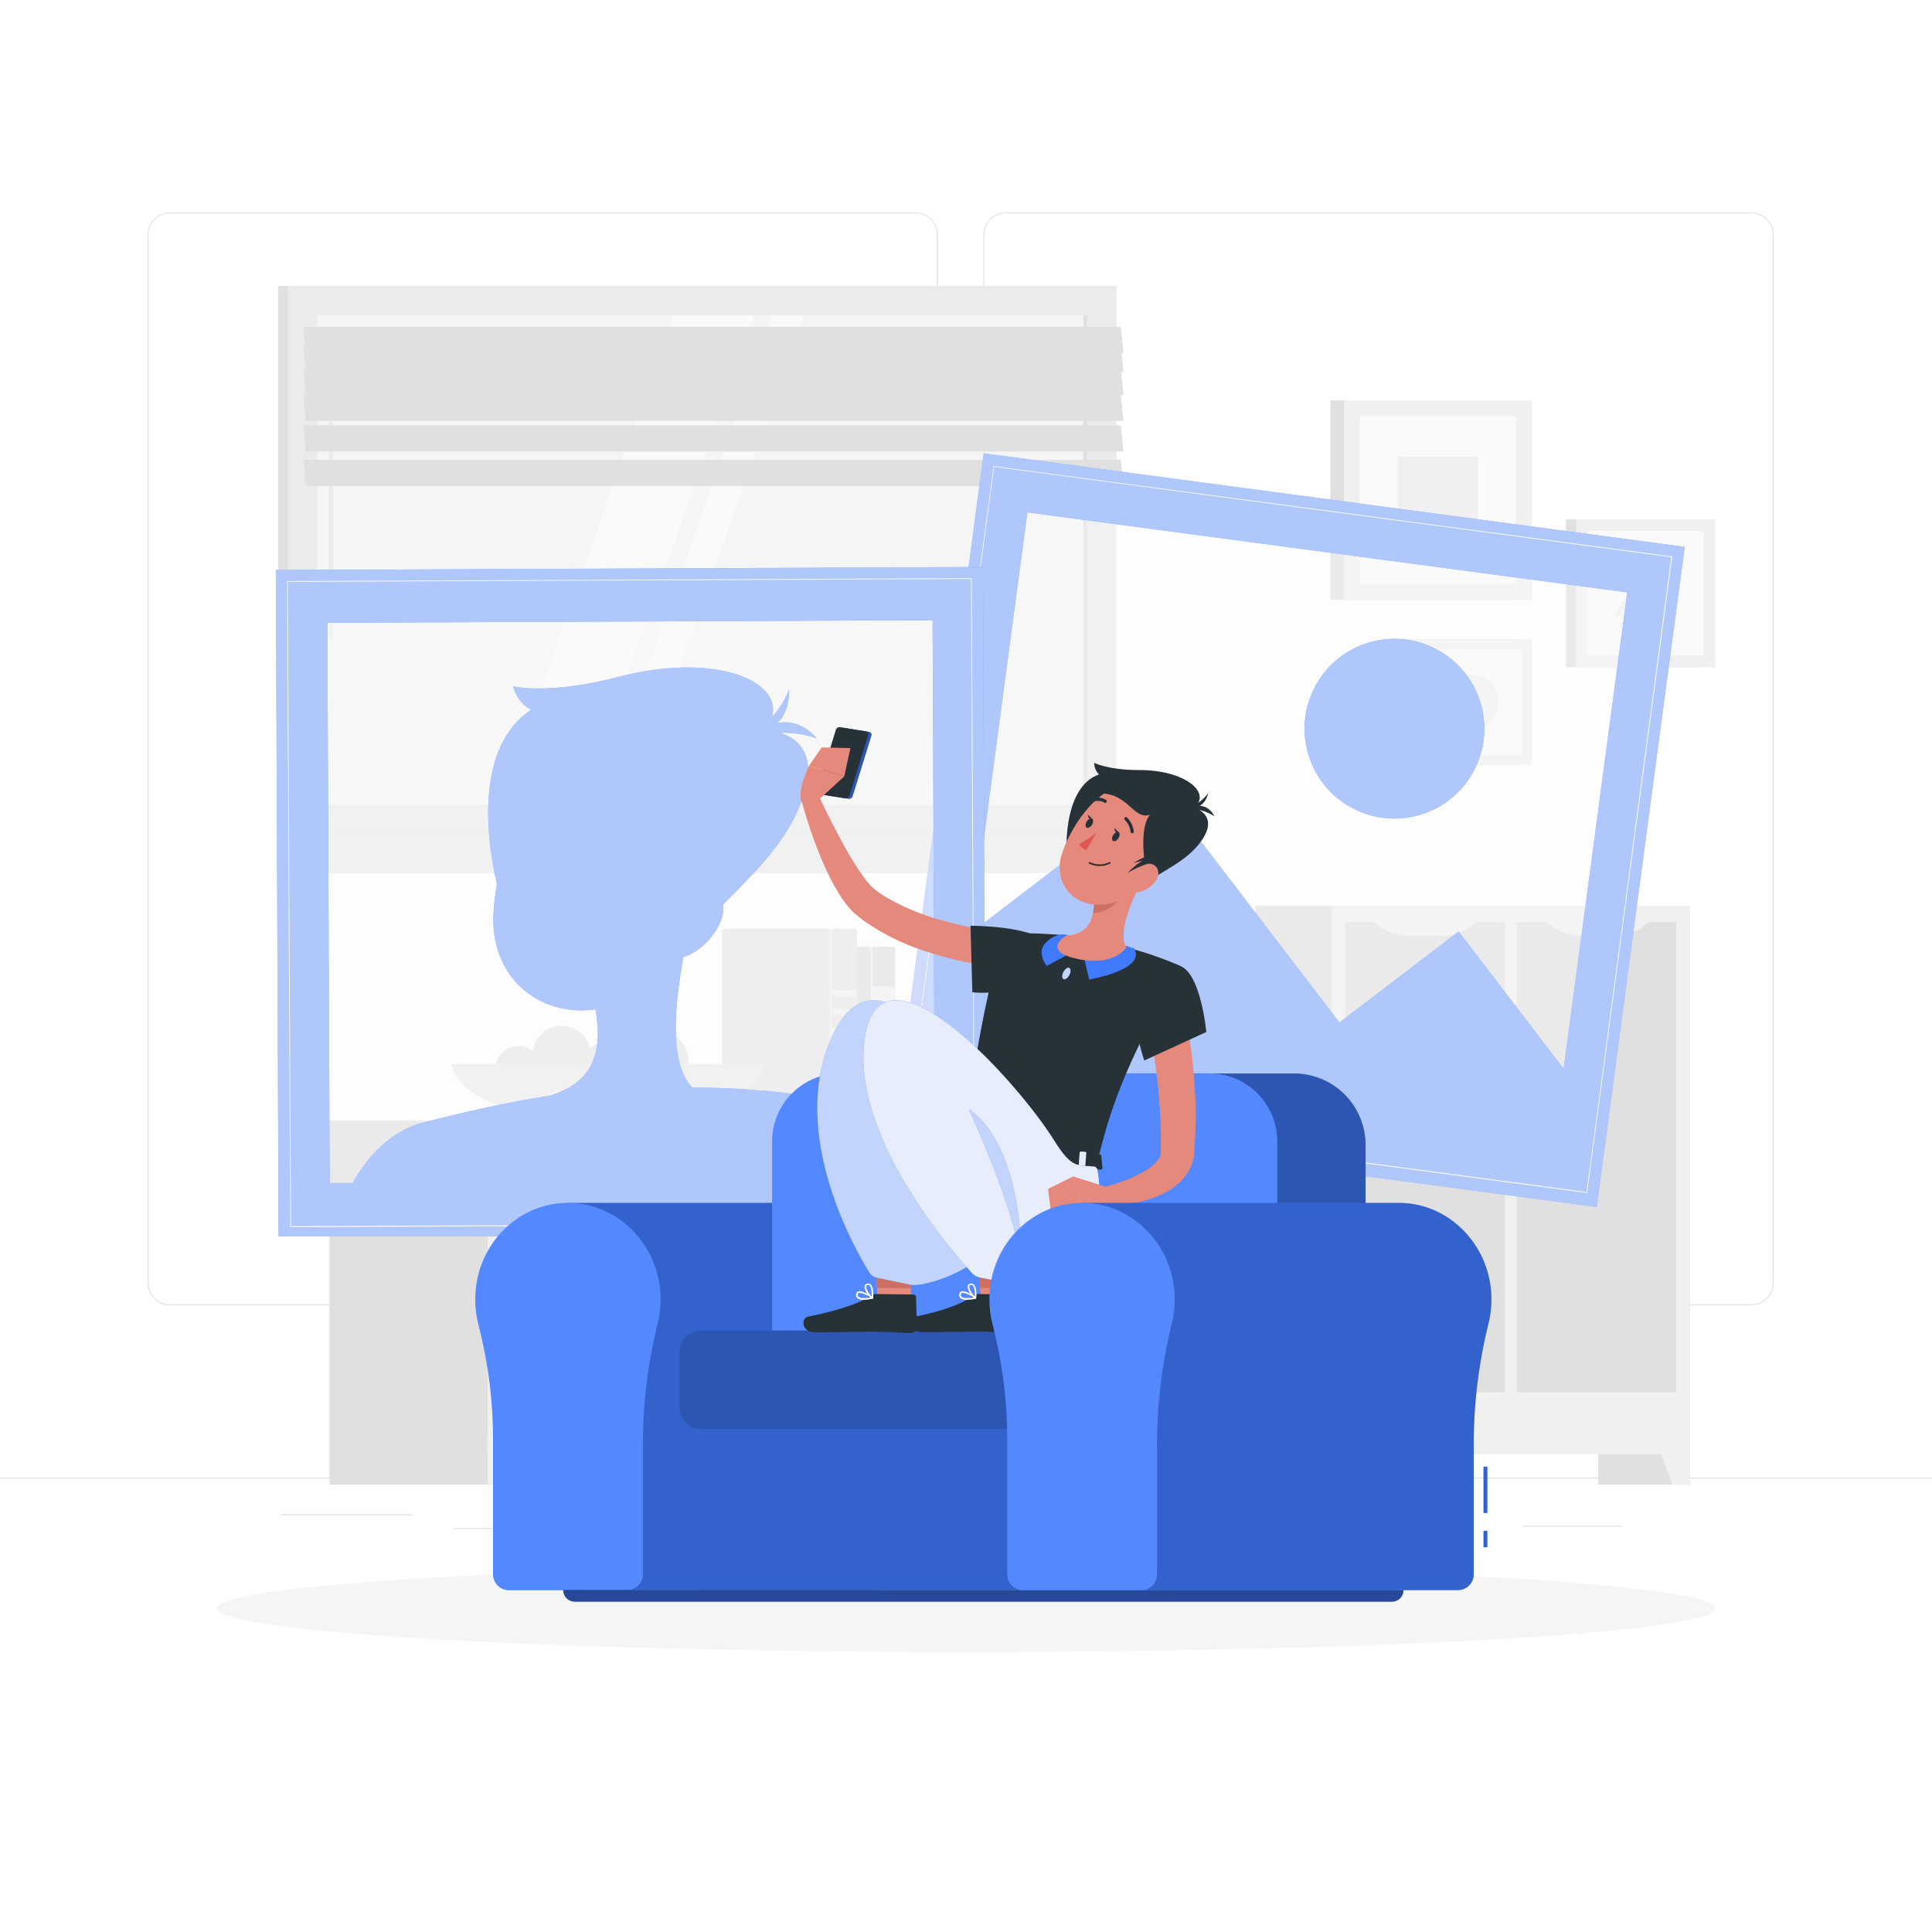<svg width="381" height="381" viewBox="0 0 381 381" fill="none" xmlns="http://www.w3.org/2000/svg">
<path d="M381 291.389H0V291.579H381V291.389Z" fill="#E0E0E0"/>
<path d="M81.412 298.62H55.199V298.811H81.412V298.62Z" fill="#E0E0E0"/>
<path d="M227.244 299.977H219.41V300.167H227.244V299.977Z" fill="#E0E0E0"/>
<path d="M104.135 301.333H89.383V301.523H104.135V301.333Z" fill="#E0E0E0"/>
<path d="M319.88 300.883H300.312V301.074H319.88V300.883Z" fill="#E0E0E0"/>
<path d="M286.969 298.178H273.604V298.369H286.969V298.178Z" fill="#E0E0E0"/>
<path d="M208.399 297.873H137.015V298.064H208.399V297.873Z" fill="#E0E0E0"/>
<path d="M180.594 257.404H33.459C32.307 257.401 31.202 256.942 30.388 256.126C29.573 255.311 29.116 254.205 29.116 253.052V46.223C29.126 45.077 29.588 43.981 30.401 43.173C31.214 42.366 32.313 41.912 33.459 41.91H180.594C181.748 41.91 182.855 42.368 183.671 43.184C184.487 44 184.945 45.107 184.945 46.261V253.052C184.945 254.206 184.487 255.313 183.671 256.129C182.855 256.945 181.748 257.404 180.594 257.404ZM33.459 42.062C32.357 42.064 31.301 42.504 30.522 43.284C29.744 44.064 29.306 45.121 29.306 46.223V253.052C29.306 254.155 29.744 255.212 30.522 255.992C31.301 256.772 32.357 257.211 33.459 257.213H180.594C181.697 257.211 182.754 256.772 183.534 255.992C184.313 255.212 184.752 254.155 184.754 253.052V46.223C184.752 45.12 184.313 44.063 183.534 43.283C182.754 42.503 181.697 42.064 180.594 42.062H33.459Z" fill="#E0E0E0"/>
<path d="M345.422 257.404H198.28C197.127 257.401 196.021 256.942 195.206 256.127C194.39 255.311 193.931 254.206 193.929 253.052V46.223C193.941 45.076 194.404 43.98 195.219 43.173C196.033 42.366 197.133 41.912 198.28 41.91H345.422C346.567 41.914 347.664 42.369 348.476 43.176C349.287 43.983 349.748 45.078 349.758 46.223V253.052C349.758 254.204 349.302 255.308 348.489 256.124C347.676 256.939 346.573 257.399 345.422 257.404ZM198.28 42.062C197.177 42.064 196.12 42.503 195.34 43.283C194.56 44.063 194.121 45.12 194.119 46.223V253.052C194.121 254.155 194.56 255.212 195.34 255.992C196.12 256.772 197.177 257.211 198.28 257.213H345.422C346.525 257.211 347.582 256.772 348.362 255.992C349.142 255.212 349.581 254.155 349.583 253.052V46.223C349.581 45.12 349.142 44.063 348.362 43.283C347.582 42.503 346.525 42.064 345.422 42.062H198.28Z" fill="#E0E0E0"/>
<path d="M333.261 178.651H315.163V292.768H333.261V178.651Z" fill="#E0E0E0"/>
<path d="M329.816 292.768H333.253V282.991H326.212L329.816 292.768Z" fill="#F0F0F0"/>
<path d="M265.633 178.651H247.536V292.768H265.633V178.651Z" fill="#E0E0E0"/>
<path d="M333.253 178.651H262.631V286.771H333.253V178.651Z" fill="#F0F0F0"/>
<path d="M299.093 181.851V274.549H330.586V181.851H299.093Z" fill="#E0E0E0"/>
<path d="M265.298 181.851V274.549H296.791V181.851H265.298Z" fill="#E0E0E0"/>
<path d="M284.157 184.587H277.924C276.587 184.59 275.263 184.322 274.033 183.798C272.803 183.274 271.693 182.505 270.769 181.539H291.343C290.416 182.51 289.301 183.281 288.065 183.805C286.829 184.329 285.5 184.595 284.157 184.587Z" fill="#F0F0F0"/>
<path d="M318.28 184.587H312.047C310.709 184.591 309.386 184.323 308.155 183.799C306.925 183.275 305.815 182.506 304.891 181.539H325.465C324.538 182.509 323.423 183.28 322.187 183.804C320.951 184.328 319.622 184.595 318.28 184.587Z" fill="#F0F0F0"/>
<path d="M266.067 292.768H262.631V282.991H269.672L266.067 292.768Z" fill="#F0F0F0"/>
<path d="M298.178 78.958H262.349V118.3H298.178V78.958Z" fill="#E0E0E0"/>
<path d="M302.065 78.958H265.054V118.3H302.065V78.958Z" fill="#F0F0F0"/>
<path d="M298.956 115.191V82.052H268.148V115.191H298.956Z" fill="#FAFAFA"/>
<path d="M291.488 107.16V90.084H275.615V107.16H291.488Z" fill="#F0F0F0"/>
<path d="M216.035 56.38H54.834V164.508H216.035V56.38Z" fill="#E0E0E0"/>
<path d="M220.188 56.38H56.777V164.508H220.188V56.38Z" fill="#EBEBEB"/>
<path d="M216.035 164.508H54.834V172.212H216.035V164.508Z" fill="#E0E0E0"/>
<path d="M227.091 164.508H63.68V172.212H227.091V164.508Z" fill="#EBEBEB"/>
<path d="M214.381 158.702V62.187L62.575 62.187V158.702H214.381Z" fill="#F5F5F5"/>
<path d="M98.626 158.702L132.695 62.187H148.781L114.712 158.702H98.626Z" fill="#FAFAFA"/>
<path d="M65.265 125.958C65.155 125.956 65.051 125.911 64.974 125.833C64.897 125.755 64.854 125.649 64.854 125.539V65.959C64.854 65.905 64.864 65.851 64.885 65.801C64.906 65.751 64.936 65.706 64.974 65.668C65.013 65.629 65.058 65.599 65.108 65.578C65.158 65.558 65.211 65.547 65.265 65.547C65.375 65.547 65.481 65.59 65.559 65.667C65.637 65.744 65.682 65.849 65.684 65.959V125.539C65.684 125.651 65.64 125.757 65.562 125.836C65.483 125.914 65.376 125.958 65.265 125.958Z" fill="#EBEBEB"/>
<path d="M118.163 158.702L152.232 62.187H158.504L124.435 158.702H118.163Z" fill="#FAFAFA"/>
<path d="M214.381 158.702V62.187H213.642V158.702H214.381Z" fill="#E0E0E0"/>
<path d="M221.559 69.609H60.358L59.825 64.442H221.026L221.559 69.609Z" fill="#E0E0E0"/>
<path d="M221.559 73.396H60.358L59.825 68.222H221.026L221.559 73.396Z" fill="#E0E0E0"/>
<path d="M221.559 77.937H60.358L59.825 72.763H221.026L221.559 77.937Z" fill="#E0E0E0"/>
<path d="M221.559 82.989H60.358L59.825 77.823H221.026L221.559 82.989Z" fill="#E0E0E0"/>
<path d="M221.559 89.047H60.358L59.825 83.873H221.026L221.559 89.047Z" fill="#E0E0E0"/>
<path d="M221.559 95.852H60.358L59.825 90.686H221.026L221.559 95.852Z" fill="#E0E0E0"/>
<path d="M299.611 126.065H277.033V150.861H299.611V126.065Z" fill="#E0E0E0"/>
<path d="M302.057 126.065H278.732V150.861H302.057V126.065Z" fill="#F0F0F0"/>
<path d="M300.106 148.902V128.016H280.69V148.902H300.106Z" fill="#FAFAFA"/>
<path d="M285.392 138.844V138.082C285.394 136.756 285.922 135.484 286.861 134.547C287.8 133.61 289.072 133.083 290.398 133.083C291.724 133.083 292.995 133.61 293.933 134.547C294.87 135.485 295.397 136.756 295.397 138.082V138.844C295.397 140.17 294.87 141.441 293.933 142.379C292.995 143.316 291.724 143.843 290.398 143.843C289.072 143.843 287.8 143.316 286.861 142.379C285.922 141.442 285.394 140.17 285.392 138.844Z" fill="#F0F0F0"/>
<path d="M335.394 102.413H308.816V131.597H335.394V102.413Z" fill="#E0E0E0"/>
<path d="M338.275 102.413H310.82V131.597H338.275V102.413Z" fill="#F0F0F0"/>
<path d="M335.973 129.296V104.714H313.121V129.296H335.973Z" fill="#FAFAFA"/>
<path d="M324.551 110.795L318.303 121.615H330.8L324.551 110.795Z" fill="#F0F0F0"/>
<path d="M221.887 220.988H187.719V292.768H221.887V220.988Z" fill="#E0E0E0"/>
<path d="M218.45 292.768H221.887V282.991H214.846L218.45 292.768Z" fill="#F0F0F0"/>
<path d="M99.136 220.988H64.968V292.768H99.136V220.988Z" fill="#E0E0E0"/>
<path d="M221.887 220.988H96.142V286.771H221.887V220.988Z" fill="#F0F0F0"/>
<path d="M219.22 223.898H98.809V241.943H219.22V223.898Z" fill="#E0E0E0"/>
<path d="M165.24 229.507H152.781C150.103 229.506 147.452 228.96 144.992 227.902C142.531 226.843 140.313 225.294 138.471 223.35H179.55C177.709 225.295 175.49 226.845 173.03 227.904C170.569 228.962 167.918 229.508 165.24 229.507Z" fill="#F0F0F0"/>
<path d="M99.578 292.768H96.142V282.991H103.182L99.578 292.768Z" fill="#F0F0F0"/>
<path d="M219.22 244.861H98.809V262.905H219.22V244.861Z" fill="#E0E0E0"/>
<path d="M165.24 250.462H152.781C150.103 250.461 147.454 249.916 144.994 248.858C142.533 247.801 140.314 246.254 138.471 244.312H179.55C177.708 246.256 175.488 247.803 173.028 248.86C170.568 249.917 167.918 250.462 165.24 250.462Z" fill="#F0F0F0"/>
<path d="M219.22 265.816H98.809V283.86H219.22V265.816Z" fill="#E0E0E0"/>
<path d="M165.24 271.424H152.781C150.103 271.422 147.453 270.875 144.993 269.817C142.533 268.758 140.314 267.211 138.471 265.267H179.55C177.708 267.212 175.489 268.76 173.029 269.819C170.568 270.877 167.918 271.424 165.24 271.424Z" fill="#F0F0F0"/>
<path d="M153.924 220.203H174.193V186.438H153.924V220.203Z" fill="#FAFAFA"/>
<path d="M171.038 220.729H172.418V186.964H171.038V220.729Z" fill="#F0F0F0"/>
<path d="M172.517 220.988H176.06C176.33 220.988 176.548 220.769 176.548 220.5V187.2C176.548 186.931 176.33 186.713 176.06 186.713H172.517C172.248 186.713 172.029 186.931 172.029 187.2V220.5C172.029 220.769 172.248 220.988 172.517 220.988Z" fill="#E0E0E0"/>
<path d="M172.029 202.547H176.548V194.538H172.029V202.547Z" fill="#F0F0F0"/>
<path d="M172.029 209.954H176.548V205.016H172.029V209.954Z" fill="#F0F0F0"/>
<path d="M152.903 220.988H171.168C171.437 220.988 171.656 220.769 171.656 220.5V187.2C171.656 186.931 171.437 186.713 171.168 186.713H152.903C152.634 186.713 152.415 186.931 152.415 187.2V220.5C152.415 220.769 152.634 220.988 152.903 220.988Z" fill="#E0E0E0"/>
<path d="M144.048 220.119H166.406V182.88H144.048V220.119Z" fill="#FAFAFA"/>
<path d="M162.931 220.706H164.447V183.467H162.931V220.706Z" fill="#F0F0F0"/>
<path d="M164.561 220.988H168.463C168.762 220.988 169.004 220.745 169.004 220.447V183.718C169.004 183.419 168.762 183.177 168.463 183.177H164.561C164.263 183.177 164.02 183.419 164.02 183.718V220.447C164.02 220.745 164.263 220.988 164.561 220.988Z" fill="#E6E6E6"/>
<path d="M164.02 196.504H169.004V195.217H164.02V196.504Z" fill="#F0F0F0"/>
<path d="M164.02 200.238H169.004V198.951H164.02V200.238Z" fill="#F0F0F0"/>
<path d="M164.02 203.972H169.004V202.684H164.02V203.972Z" fill="#F0F0F0"/>
<path d="M142.921 220.988H163.06C163.359 220.988 163.601 220.745 163.601 220.447V183.718C163.601 183.419 163.359 183.177 163.06 183.177H142.921C142.622 183.177 142.38 183.419 142.38 183.718V220.447C142.38 220.745 142.622 220.988 142.921 220.988Z" fill="#E6E6E6"/>
<path d="M110.764 213.741C113.929 213.741 116.495 211.176 116.495 208.011C116.495 204.846 113.929 202.281 110.764 202.281C107.6 202.281 105.034 204.846 105.034 208.011C105.034 211.176 107.6 213.741 110.764 213.741Z" fill="#E6E6E6"/>
<path d="M106.718 210.746C106.718 211.633 106.455 212.499 105.963 213.236C105.47 213.973 104.77 214.548 103.951 214.886C103.131 215.225 102.23 215.314 101.361 215.14C100.491 214.967 99.693 214.539 99.067 213.912C98.44 213.284 98.014 212.485 97.842 211.616C97.67 210.746 97.76 209.845 98.1 209.026C98.441 208.208 99.016 207.508 99.754 207.017C100.492 206.526 101.359 206.264 102.245 206.266C102.833 206.266 103.416 206.382 103.959 206.607C104.502 206.832 104.995 207.162 105.411 207.578C105.826 207.995 106.156 208.489 106.38 209.032C106.604 209.576 106.719 210.158 106.718 210.746Z" fill="#E6E6E6"/>
<path d="M120.571 216.477C123.736 216.477 126.302 213.911 126.302 210.746C126.302 207.582 123.736 205.016 120.571 205.016C117.407 205.016 114.841 207.582 114.841 210.746C114.841 213.911 117.407 216.477 120.571 216.477Z" fill="#E6E6E6"/>
<path d="M132.148 214.367C135.074 213.162 136.469 209.812 135.264 206.886C134.058 203.96 130.709 202.565 127.783 203.771C124.856 204.976 123.462 208.325 124.667 211.252C125.873 214.178 129.222 215.573 132.148 214.367Z" fill="#E6E6E6"/>
<path d="M89.009 209.809C89.009 209.809 89.771 220.988 119.946 220.988C150.122 220.988 150.876 209.809 150.876 209.809H89.009Z" fill="#EBEBEB"/>
<path d="M190.5 325.801C272.097 325.801 338.244 321.939 338.244 317.175C338.244 312.411 272.097 308.549 190.5 308.549C108.903 308.549 42.756 312.411 42.756 317.175C42.756 321.939 108.903 325.801 190.5 325.801Z" fill="#F5F5F5"/>
<path opacity="0.4" d="M202.605 101.012L187.987 210.57L306.298 226.356L320.916 116.799L202.605 101.012Z" fill="#FAFAFA"/>
<path d="M193.998 89.398L176.624 219.609L314.881 238.018L332.232 107.846L193.998 89.398ZM308.366 210.785L287.647 183.688L264.147 201.656L228.791 155.448L191.544 183.924L202.601 101.041L320.909 116.822L308.366 210.785Z" fill="#407BFF"/>
<path opacity="0.6" d="M193.998 89.398L176.624 219.609L314.881 238.018L332.232 107.846L193.998 89.398ZM308.366 210.785L287.647 183.688L264.147 201.656L228.791 155.448L191.544 183.924L202.601 101.041L320.909 116.822L308.366 210.785Z" fill="#FAFAFA"/>
<path d="M290.883 151.554C295.218 142.778 291.619 132.148 282.842 127.813C274.066 123.477 263.437 127.077 259.101 135.853C254.766 144.63 258.366 155.259 267.142 159.594C275.918 163.93 286.547 160.33 290.883 151.554Z" fill="#407BFF"/>
<path opacity="0.6" d="M290.883 151.554C295.218 142.778 291.619 132.148 282.842 127.813C274.066 123.477 263.437 127.077 259.101 135.853C254.766 144.63 258.366 155.259 267.142 159.594C275.918 163.93 286.547 160.33 290.883 151.554Z" fill="#FAFAFA"/>
<path d="M312.953 235.252L179.222 217.406C179.203 217.413 179.181 217.413 179.161 217.406C179.156 217.396 179.153 217.384 179.153 217.372C179.153 217.36 179.156 217.348 179.161 217.338L195.925 91.981C195.919 91.964 195.919 91.945 195.925 91.928C195.948 91.92 195.972 91.92 195.994 91.928L329.695 109.728C329.706 109.729 329.718 109.732 329.728 109.738C329.739 109.744 329.748 109.751 329.755 109.761C329.762 109.77 329.767 109.781 329.77 109.792C329.773 109.804 329.773 109.816 329.771 109.827L313.007 235.184C313.006 235.199 313 235.214 312.991 235.226C312.981 235.239 312.968 235.248 312.953 235.252ZM179.329 217.246L312.877 235.062L329.588 109.88L196.04 92.065L179.329 217.246Z" fill="#FAFAFA"/>
<path opacity="0.4" d="M187.147 120.259H61.73V236.395H187.147V120.259Z" fill="#FAFAFA"/>
<path d="M193.845 111.808L54.399 112.41L54.933 243.84H194.379L193.845 111.808ZM177.546 232.783C173.934 225.552 168.539 217.132 162.809 216.614C162.809 216.614 158.161 215.806 151.569 215.174L150.884 215.113C150.757 215.105 150.63 215.105 150.503 215.113C147.173 214.793 143.431 214.564 139.545 214.503C138.844 214.503 138.143 214.503 137.434 214.503H136.588C131.879 209.878 133.03 198.204 134.783 188.679C135.251 188.589 135.703 188.43 136.124 188.206C138.905 186.745 141.068 184.333 142.22 181.409C142.588 180.438 142.724 179.394 142.616 178.361C148.064 172.784 154.046 167.213 157.353 159.746C162.138 149.017 157.3 145.588 153.802 144.506C156.276 144.422 158.743 144.799 161.079 145.618C158.473 142.654 155.684 142.166 153.314 142.57C155.92 140.14 155.6 135.979 155.6 135.979C154.826 137.993 153.681 139.843 152.225 141.435C154.351 134.089 140.619 128.603 122.011 133.48C108.227 137.092 101.201 135.362 101.201 135.362C101.444 136.334 101.883 137.246 102.489 138.044C103.095 138.842 103.858 139.508 104.729 140.002C94.503 146.708 95.387 162.992 97.986 174.346C97.672 176.216 97.454 178.1 97.33 179.992C96.568 192.687 106.291 200.635 117.424 199.042C117.424 199.271 117.508 199.499 117.546 199.736C117.584 199.972 117.645 200.391 117.683 200.711C117.775 201.473 117.843 202.159 117.874 202.883C118.118 208.476 116.304 213.68 108.463 216.073C106.939 216.301 105.415 216.56 103.891 216.835L103.388 216.926L101.689 217.239L100.805 217.414L99.449 217.681L98.618 217.848L97.216 218.138L96.599 218.267L95.006 218.618L94.64 218.694C94.061 218.824 93.497 218.953 92.941 219.067L92.644 219.144L91.646 219.365C86.312 220.599 82.502 221.651 82.502 221.651C75.948 223.739 71.834 229.233 69.548 233.309H65.022L64.549 122.819L183.909 122.309L184.381 232.799L177.546 232.783Z" fill="#407BFF"/>
<path opacity="0.6" d="M193.845 111.808L54.399 112.41L54.933 243.84H194.379L193.845 111.808ZM177.546 232.783C173.934 225.552 168.539 217.132 162.809 216.614C162.809 216.614 158.161 215.806 151.569 215.174L150.884 215.113C150.757 215.105 150.63 215.105 150.503 215.113C147.173 214.793 143.431 214.564 139.545 214.503C138.844 214.503 138.143 214.503 137.434 214.503H136.588C131.879 209.878 133.03 198.204 134.783 188.679C135.251 188.589 135.703 188.43 136.124 188.206C138.905 186.745 141.068 184.333 142.22 181.409C142.588 180.438 142.724 179.394 142.616 178.361C148.064 172.784 154.046 167.213 157.353 159.746C162.138 149.017 157.3 145.588 153.802 144.506C156.276 144.422 158.743 144.799 161.079 145.618C158.473 142.654 155.684 142.166 153.314 142.57C155.92 140.14 155.6 135.979 155.6 135.979C154.826 137.993 153.681 139.843 152.225 141.435C154.351 134.089 140.619 128.603 122.011 133.48C108.227 137.092 101.201 135.362 101.201 135.362C101.444 136.334 101.883 137.246 102.489 138.044C103.095 138.842 103.858 139.508 104.729 140.002C94.503 146.708 95.387 162.992 97.986 174.346C97.672 176.216 97.454 178.1 97.33 179.992C96.568 192.687 106.291 200.635 117.424 199.042C117.424 199.271 117.508 199.499 117.546 199.736C117.584 199.972 117.645 200.391 117.683 200.711C117.775 201.473 117.843 202.159 117.874 202.883C118.118 208.476 116.304 213.68 108.463 216.073C106.939 216.301 105.415 216.56 103.891 216.835L103.388 216.926L101.689 217.239L100.805 217.414L99.449 217.681L98.618 217.848L97.216 218.138L96.599 218.267L95.006 218.618L94.64 218.694C94.061 218.824 93.497 218.953 92.941 219.067L92.644 219.144L91.646 219.365C86.312 220.599 82.502 221.651 82.502 221.651C75.948 223.739 71.834 229.233 69.548 233.309H65.022L64.549 122.819L183.909 122.309L184.381 232.799L177.546 232.783Z" fill="#FAFAFA"/>
<path d="M57.287 242.004C57.27 242.01 57.251 242.01 57.234 242.004C57.227 241.984 57.227 241.962 57.234 241.943L56.609 114.689C56.608 114.677 56.609 114.665 56.613 114.654C56.617 114.643 56.623 114.633 56.631 114.624C56.639 114.616 56.648 114.609 56.659 114.604C56.67 114.6 56.681 114.597 56.693 114.597L191.567 114.018C191.578 114.013 191.589 114.011 191.601 114.011C191.613 114.011 191.625 114.013 191.635 114.018C191.642 114.04 191.642 114.064 191.635 114.087L192.268 241.341C192.268 241.365 192.258 241.388 192.241 241.405C192.224 241.422 192.201 241.432 192.176 241.432L57.302 242.011L57.287 242.004ZM56.754 114.75L57.379 241.805L192.115 241.226L191.483 114.17L56.754 114.75Z" fill="#FAFAFA"/>
<path d="M160.782 237.218C161.201 237.218 161.628 237.218 162.062 237.256C171.115 237.904 178.438 245.57 179.017 255.003C179.145 257.086 178.947 259.177 178.43 261.198C176.432 269.312 175.469 277.646 175.565 286.001V310.385C175.581 311.213 175.27 312.014 174.7 312.613C174.129 313.212 173.344 313.562 172.517 313.586H112.014V237.218H160.782Z" fill="#407BFF"/>
<path opacity="0.2" d="M160.782 237.218C161.201 237.218 161.628 237.218 162.062 237.256C171.115 237.904 178.438 245.57 179.017 255.003C179.145 257.086 178.947 259.177 178.43 261.198C176.432 269.312 175.469 277.646 175.565 286.001V310.385C175.581 311.213 175.27 312.014 174.7 312.613C174.129 313.212 173.344 313.562 172.517 313.586H112.014V237.218H160.782Z" fill="black"/>
<path d="M93.726 256.253C93.726 245.303 102.603 236.502 113.279 237.264C122.332 237.912 129.654 245.577 130.234 255.011C130.362 257.094 130.164 259.184 129.647 261.206C127.649 269.32 126.686 277.654 126.782 286.009V310.393C126.798 311.221 126.487 312.021 125.916 312.621C125.345 313.22 124.561 313.57 123.734 313.594H100.279C99.451 313.572 98.666 313.223 98.094 312.623C97.523 312.023 97.213 311.221 97.231 310.393V284.577C97.292 276.749 96.334 268.947 94.381 261.366C93.943 259.697 93.723 257.979 93.726 256.253Z" fill="#407BFF"/>
<path opacity="0.1" d="M93.726 256.253C93.726 245.303 102.603 236.502 113.279 237.264C122.332 237.912 129.654 245.577 130.234 255.011C130.362 257.094 130.164 259.184 129.647 261.206C127.649 269.32 126.686 277.654 126.782 286.009V310.393C126.798 311.221 126.487 312.021 125.916 312.621C125.345 313.22 124.561 313.57 123.734 313.594H100.279C99.451 313.572 98.666 313.223 98.094 312.623C97.523 312.023 97.213 311.221 97.231 310.393V284.577C97.292 276.749 96.334 268.947 94.381 261.366C93.943 259.697 93.723 257.979 93.726 256.253Z" fill="#FAFAFA"/>
<path d="M137.183 313.555H214.267V267.211H137.183V313.555Z" fill="#407BFF"/>
<path opacity="0.2" d="M137.183 313.555H214.267V267.211H137.183V313.555Z" fill="black"/>
<path d="M269.306 277.68H155.951V225.803C155.951 222.061 157.438 218.471 160.084 215.825C162.731 213.178 166.32 211.691 170.063 211.691H255.186C258.929 211.691 262.519 213.178 265.165 215.825C267.812 218.471 269.299 222.061 269.299 225.803V277.68H269.306Z" fill="#407BFF"/>
<path opacity="0.3" d="M269.306 277.68H155.951V225.803C155.951 222.061 157.438 218.471 160.084 215.825C162.731 213.178 166.32 211.691 170.063 211.691H255.186C258.929 211.691 262.519 213.178 265.165 215.825C267.812 218.471 269.299 222.061 269.299 225.803V277.68H269.306Z" fill="black"/>
<path d="M251.887 277.68H152.263V225.102C152.263 221.539 153.678 218.122 156.198 215.603C158.717 213.084 162.134 211.668 165.697 211.668H238.453C242.016 211.668 245.433 213.084 247.952 215.603C250.471 218.122 251.887 221.539 251.887 225.102V277.68Z" fill="#407BFF"/>
<path opacity="0.1" d="M251.887 277.68H152.263V225.102C152.263 221.539 153.678 218.122 156.198 215.603C158.717 213.084 162.134 211.668 165.697 211.668H238.453C242.016 211.668 245.433 213.084 247.952 215.603C250.471 218.122 251.887 221.539 251.887 225.102V277.68Z" fill="#FAFAFA"/>
<path d="M209.855 281.849H138.174C137.07 281.849 136.012 281.41 135.232 280.63C134.451 279.85 134.013 278.792 134.013 277.688V266.54C134.013 265.437 134.451 264.378 135.232 263.598C136.012 262.818 137.07 262.38 138.174 262.38H209.855C210.184 262.38 210.5 262.51 210.733 262.743C210.966 262.976 211.097 263.292 211.097 263.622V280.576C211.101 280.742 211.072 280.907 211.011 281.061C210.951 281.215 210.86 281.356 210.744 281.474C210.628 281.593 210.49 281.687 210.337 281.751C210.185 281.816 210.021 281.849 209.855 281.849Z" fill="#407BFF"/>
<path opacity="0.3" d="M209.855 281.849H138.174C137.07 281.849 136.012 281.41 135.232 280.63C134.451 279.85 134.013 278.792 134.013 277.688V266.54C134.013 265.437 134.451 264.378 135.232 263.598C136.012 262.818 137.07 262.38 138.174 262.38H209.855C210.184 262.38 210.5 262.51 210.733 262.743C210.966 262.976 211.097 263.292 211.097 263.622V280.576C211.101 280.742 211.072 280.907 211.011 281.061C210.951 281.215 210.86 281.356 210.744 281.474C210.628 281.593 210.49 281.687 210.337 281.751C210.185 281.816 210.021 281.849 209.855 281.849Z" fill="black"/>
<path d="M274.518 315.864H113.348C112.741 315.864 112.16 315.623 111.731 315.195C111.303 314.766 111.062 314.185 111.062 313.578V313.533H276.789V313.578C276.789 314.182 276.55 314.761 276.125 315.189C275.699 315.618 275.122 315.86 274.518 315.864Z" fill="#407BFF"/>
<path opacity="0.4" d="M274.518 315.864H113.348C112.741 315.864 112.16 315.623 111.731 315.195C111.303 314.766 111.062 314.185 111.062 313.578V313.533H276.789V313.578C276.789 314.182 276.55 314.761 276.125 315.189C275.699 315.618 275.122 315.86 274.518 315.864Z" fill="black"/>
<path d="M235.458 159.258C239.062 156.431 233.759 151.813 224.6 151.859C218.504 151.859 215.776 150.434 215.776 150.434C215.775 150.861 215.86 151.283 216.026 151.676C216.192 152.069 216.436 152.424 216.743 152.72C209.459 155.197 209.962 168.814 210.724 171.229L221.216 179.832C223.502 173.195 231.922 172.143 236.456 166.436C240.99 160.729 235.458 159.258 235.458 159.258Z" fill="#263238"/>
<path d="M233.85 159.517C233.85 159.517 237.66 157.376 239.497 160.98C237.825 159.889 235.842 159.375 233.85 159.517Z" fill="#263238"/>
<path d="M238.247 156.423C238.247 156.423 237.668 159.791 234.559 159.128C236.05 158.651 237.344 157.702 238.247 156.423Z" fill="#263238"/>
<path d="M167.32 157.528L162.23 156.721C162.145 156.71 162.063 156.68 161.992 156.634C161.92 156.587 161.86 156.525 161.815 156.451C161.771 156.378 161.745 156.295 161.737 156.21C161.73 156.124 161.742 156.039 161.773 155.959L165.453 144.049C165.506 143.874 165.62 143.724 165.773 143.626C165.927 143.529 166.111 143.489 166.291 143.515L171.382 144.33C171.467 144.34 171.55 144.368 171.622 144.415C171.695 144.461 171.756 144.524 171.8 144.597C171.844 144.671 171.871 144.755 171.878 144.84C171.884 144.926 171.871 145.013 171.839 145.092L168.158 156.972C168.11 157.151 167.998 157.306 167.844 157.408C167.69 157.511 167.503 157.553 167.32 157.528Z" fill="#407BFF"/>
<path opacity="0.3" d="M167.32 157.528L162.23 156.721C162.145 156.71 162.063 156.68 161.992 156.634C161.92 156.587 161.86 156.525 161.815 156.451C161.771 156.378 161.745 156.295 161.737 156.21C161.73 156.124 161.742 156.039 161.773 155.959L165.453 144.049C165.506 143.874 165.62 143.724 165.773 143.626C165.927 143.529 166.111 143.489 166.291 143.515L171.382 144.33C171.467 144.34 171.55 144.368 171.622 144.415C171.695 144.461 171.756 144.524 171.8 144.597C171.844 144.671 171.871 144.755 171.878 144.84C171.884 144.926 171.871 145.013 171.839 145.092L168.158 156.972C168.11 157.151 167.998 157.306 167.844 157.408C167.69 157.511 167.503 157.553 167.32 157.528Z" fill="black"/>
<path d="M166.695 157.429L161.597 156.621C161.513 156.61 161.432 156.579 161.362 156.532C161.291 156.485 161.231 156.423 161.188 156.349C161.145 156.276 161.119 156.194 161.112 156.109C161.105 156.024 161.117 155.939 161.148 155.859L164.828 143.949C164.881 143.775 164.995 143.625 165.148 143.527C165.302 143.429 165.486 143.39 165.666 143.416L170.757 144.231C170.842 144.24 170.925 144.269 170.997 144.316C171.07 144.362 171.131 144.424 171.175 144.498C171.22 144.572 171.246 144.655 171.253 144.741C171.26 144.827 171.246 144.913 171.214 144.993L167.533 156.911C167.478 157.083 167.363 157.229 167.209 157.324C167.056 157.419 166.874 157.456 166.695 157.429Z" fill="#263238"/>
<path d="M179.664 256.055L172.997 255.971L172.761 245.981L179.428 246.065L179.664 256.055Z" fill="#E4897B"/>
<path d="M172.669 255.194L180.167 255.285C180.229 255.284 180.291 255.296 180.349 255.318C180.406 255.341 180.459 255.375 180.504 255.418C180.548 255.461 180.584 255.513 180.609 255.57C180.633 255.627 180.646 255.688 180.647 255.75L180.815 261.694C180.811 262.012 180.682 262.317 180.455 262.541C180.228 262.765 179.922 262.89 179.604 262.89C176.997 262.814 175.794 262.646 172.464 262.608C170.437 262.608 163.495 262.761 160.698 262.722C157.902 262.684 158.069 259.918 159.258 259.674C164.592 258.608 169.576 257.068 171.511 255.605C171.843 255.347 172.249 255.203 172.669 255.194Z" fill="#263238"/>
<path d="M179.428 246.065L172.761 245.989L172.944 253.975L179.619 254.051L179.428 246.065Z" fill="#CE6F64"/>
<path d="M170.33 256.337C169.864 256.382 169.398 256.248 169.027 255.963C168.924 255.85 168.854 255.71 168.825 255.56C168.795 255.41 168.807 255.254 168.859 255.11C168.881 255.011 168.927 254.919 168.993 254.843C169.06 254.767 169.145 254.71 169.24 254.676C170.071 254.371 171.907 255.682 172.113 255.834C172.138 255.852 172.158 255.876 172.17 255.904C172.182 255.933 172.186 255.964 172.182 255.994C172.174 256.023 172.159 256.05 172.137 256.072C172.116 256.093 172.089 256.108 172.06 256.116C171.492 256.25 170.913 256.324 170.33 256.337ZM169.568 254.942C169.505 254.93 169.44 254.93 169.377 254.942C169.33 254.959 169.288 254.989 169.256 255.028C169.224 255.067 169.202 255.114 169.195 255.163C169.159 255.255 169.149 255.354 169.166 255.45C169.182 255.547 169.223 255.637 169.286 255.712C169.583 256.024 170.459 256.07 171.656 255.849C171.025 255.394 170.302 255.084 169.537 254.942H169.568Z" fill="#FAFAFA"/>
<path d="M172.022 256.123C171.994 256.133 171.965 256.133 171.938 256.123C171.298 255.727 170.345 254.325 170.513 253.594C170.542 253.461 170.615 253.342 170.72 253.257C170.825 253.171 170.956 253.123 171.092 253.121C171.211 253.104 171.332 253.115 171.446 253.153C171.56 253.191 171.663 253.256 171.747 253.342C172.403 254.005 172.189 255.933 172.182 256.009C172.178 256.036 172.168 256.061 172.152 256.082C172.136 256.104 172.115 256.121 172.09 256.131C172.067 256.135 172.043 256.132 172.022 256.123ZM171.191 253.395H171.13C170.894 253.395 170.841 253.533 170.818 253.624C170.703 254.127 171.359 255.148 171.892 255.651C171.892 255.018 171.892 253.921 171.526 253.533C171.482 253.488 171.43 253.454 171.373 253.43C171.315 253.406 171.253 253.395 171.191 253.395Z" fill="#FAFAFA"/>
<path d="M201.709 230.063C198.661 229.667 197.244 230.665 195.392 225.034C191.445 213.055 173.172 183.269 163.83 204.978C155.585 224.028 168.875 246.835 171.526 251.071C171.674 251.303 171.868 251.501 172.096 251.653C172.324 251.805 172.582 251.908 172.852 251.955L179.329 253.312C180.057 253.453 180.804 253.453 181.531 253.312C184.267 252.816 190.714 251.109 195.415 245.913C198.966 241.988 201.907 234.97 202.22 230.673C202.232 230.601 202.228 230.528 202.21 230.457C202.192 230.387 202.159 230.321 202.114 230.265C202.068 230.208 202.012 230.161 201.947 230.128C201.883 230.094 201.812 230.075 201.74 230.071L201.709 230.063Z" fill="#407BFF"/>
<path opacity="0.7" d="M201.709 230.063C198.661 229.667 197.244 230.665 195.392 225.034C191.445 213.055 173.172 183.269 163.83 204.978C155.585 224.028 168.875 246.835 171.526 251.071C171.674 251.303 171.868 251.501 172.096 251.653C172.324 251.805 172.582 251.908 172.852 251.955L179.329 253.312C180.057 253.453 180.804 253.453 181.531 253.312C184.267 252.816 190.714 251.109 195.415 245.913C198.966 241.988 201.907 234.97 202.22 230.673C202.232 230.601 202.228 230.528 202.21 230.457C202.192 230.387 202.159 230.321 202.114 230.265C202.068 230.208 202.012 230.161 201.947 230.128C201.883 230.094 201.812 230.075 201.74 230.071L201.709 230.063Z" fill="#FAFAFA"/>
<path d="M196.901 190.79C195.666 190.652 194.615 190.5 193.449 190.302C192.283 190.104 191.209 189.89 190.089 189.654C187.863 189.189 185.661 188.58 183.467 187.894C178.954 186.558 174.674 184.532 170.779 181.889C170.284 181.516 169.789 181.173 169.316 180.769C169.073 180.556 168.852 180.396 168.554 180.152C168.288 179.911 168.033 179.657 167.792 179.39C166.935 178.449 166.169 177.429 165.506 176.342C164.293 174.37 163.231 172.31 162.329 170.178C160.565 166.064 159.108 161.826 157.97 157.498L161.155 156.37C163.022 160.241 164.965 164.158 167.038 167.8C168.039 169.604 169.146 171.347 170.353 173.02C170.89 173.758 171.489 174.449 172.143 175.085C172.275 175.216 172.415 175.338 172.563 175.451C172.7 175.565 172.928 175.725 173.111 175.854C173.477 176.144 173.873 176.395 174.292 176.67C177.778 178.739 181.525 180.333 185.433 181.409C187.422 181.996 189.464 182.461 191.529 182.933C192.55 183.154 193.578 183.353 194.615 183.535C195.651 183.718 196.71 183.886 197.663 184.008L196.901 190.79Z" fill="#E4897B"/>
<path d="M206.456 186.37C204.643 182.56 191.392 182.56 191.392 182.56L191.75 195.697C191.75 195.697 198.608 196.307 201.854 194.173C205.214 191.895 208.163 189.959 206.456 186.37Z" fill="#263238"/>
<path d="M161.254 157.909L166.489 153.109L159.578 150.983C159.578 150.983 156.713 156.53 158.427 158.732L161.254 157.909Z" fill="#E4897B"/>
<path d="M167.709 147.531L162.032 147.394L159.578 150.983L166.489 153.109L167.709 147.531Z" fill="#E4897B"/>
<path d="M199.995 256.055L193.327 255.971L193.091 245.981L199.766 246.065L199.995 256.055Z" fill="#E4897B"/>
<path d="M193.007 255.194L200.498 255.285C200.56 255.284 200.621 255.296 200.679 255.318C200.737 255.341 200.789 255.375 200.834 255.418C200.879 255.461 200.914 255.513 200.939 255.57C200.963 255.627 200.977 255.688 200.978 255.75L201.145 261.694C201.135 262.007 201.004 262.304 200.78 262.523C200.555 262.742 200.255 262.865 199.941 262.867C197.335 262.791 196.093 262.623 192.794 262.585C190.767 262.585 184.694 262.738 181.897 262.7C179.101 262.661 179.268 259.895 180.465 259.652C185.799 258.585 189.913 257.046 191.841 255.582C192.179 255.332 192.587 255.196 193.007 255.194Z" fill="#263238"/>
<path d="M199.766 246.065L193.091 245.989L193.281 253.975L199.949 254.051L199.766 246.065Z" fill="#CE6F64"/>
<path d="M198.882 184.008C198.882 184.008 194.996 187.124 189.738 226.809C196.124 227.571 210.175 229.095 216.332 229.339C219.113 218.412 221.079 211.729 232.753 190.477C229.298 188.977 225.731 187.748 222.085 186.804C218.198 185.734 214.238 184.952 210.236 184.465C204.978 183.939 198.882 184.008 198.882 184.008Z" fill="#263238"/>
<path d="M210.708 184.442C209.992 184.152 208.125 184 206.22 185.905C204.315 187.81 206.411 190.477 206.411 190.477L210.708 188.191V184.442Z" fill="#407BFF"/>
<path d="M213.756 188.725L214.793 193.167C214.793 193.167 226.146 191.262 223.655 187.025L221.506 186.355L213.756 188.725Z" fill="#407BFF"/>
<path d="M210.998 192.024C210.762 192.656 210.236 193.144 209.87 193.121C209.504 193.098 209.36 192.565 209.596 191.933C209.832 191.3 210.358 190.812 210.724 190.835C211.089 190.858 211.234 191.376 210.998 192.024Z" fill="#407BFF"/>
<path opacity="0.7" d="M210.998 192.024C210.762 192.656 210.236 193.144 209.87 193.121C209.504 193.098 209.36 192.565 209.596 191.933C209.832 191.3 210.358 190.812 210.724 190.835C211.089 190.858 211.234 191.376 210.998 192.024Z" fill="#FAFAFA"/>
<path d="M225.552 172.974C223.647 176.723 220.218 183.703 222.108 186.827C222.108 186.827 219.89 190.569 212.811 189.167C205.016 187.643 210.259 184.488 210.259 184.488C214.831 184.29 215.661 181.051 215.814 177.881L225.552 172.974Z" fill="#E4897B"/>
<path d="M221.216 174.963L215.799 177.858C215.77 178.607 215.678 179.351 215.524 180.084C217.223 180.16 219.989 178.781 220.683 177.081C220.981 176.411 221.161 175.694 221.216 174.963Z" fill="#CE6F64"/>
<path d="M230.124 167.922C226.314 173.706 224.79 176.228 220.142 177.828C213.154 180.259 207.287 175.024 209.413 168.387C211.318 162.413 217.254 153.955 224.188 154.381C231.122 154.808 233.98 162.131 230.124 167.922Z" fill="#E4897B"/>
<path d="M215.943 156.53C222.413 155.768 223.38 161.902 226.84 160.652C226.84 160.652 224.386 162.451 226.032 172.159L229.416 171.069L234.696 161.125L232.601 157.604C232.601 157.604 225.255 149.116 215.943 156.53Z" fill="#263238"/>
<path d="M227.899 173.736C227.116 174.821 225.969 175.588 224.668 175.9C222.977 176.274 222.382 174.772 223.068 173.248C223.693 171.884 225.316 170.04 226.916 170.345C228.516 170.65 228.852 172.403 227.899 173.736Z" fill="#E4897B"/>
<path d="M230.353 169.461C228.166 168.783 226.291 168.128 222.344 172.159C224.781 170.677 227.516 169.756 230.353 169.461Z" fill="#263238"/>
<path d="M230.597 169.53C228.92 168.554 227.503 167.663 223.479 170.238C225.77 169.477 228.201 169.234 230.597 169.53Z" fill="#263238"/>
<path d="M220.584 165.247C220.302 165.727 219.822 166.009 219.525 165.849C219.228 165.689 219.212 165.179 219.525 164.691C219.837 164.203 220.287 163.929 220.584 164.089C220.881 164.249 220.866 164.76 220.584 165.247Z" fill="#263238"/>
<path d="M215.372 162.611C215.082 163.098 214.61 163.373 214.312 163.213C214.015 163.053 213.992 162.542 214.274 162.054C214.556 161.567 215.036 161.292 215.334 161.452C215.631 161.612 215.646 162.123 215.372 162.611Z" fill="#263238"/>
<path d="M215.456 161.544L214.541 160.645C214.541 160.645 214.579 161.849 215.456 161.544Z" fill="#263238"/>
<path d="M216.263 164.142C215.211 165.046 214.048 165.814 212.804 166.428C213.071 167.335 214.259 167.587 214.259 167.587L216.263 164.142Z" fill="#DE5753"/>
<path d="M216.835 170.795C216.122 170.792 215.42 170.622 214.785 170.299C214.747 170.281 214.717 170.249 214.703 170.209C214.688 170.169 214.691 170.124 214.709 170.086C214.727 170.048 214.76 170.018 214.8 170.004C214.84 169.989 214.884 169.992 214.922 170.01C215.522 170.309 216.183 170.464 216.854 170.464C217.524 170.464 218.185 170.309 218.785 170.01C218.822 169.99 218.865 169.986 218.904 169.997C218.944 170.009 218.978 170.035 218.999 170.071C219.01 170.088 219.017 170.108 219.02 170.128C219.024 170.148 219.023 170.169 219.018 170.189C219.013 170.209 219.004 170.228 218.991 170.244C218.979 170.26 218.963 170.274 218.945 170.284C218.293 170.621 217.569 170.797 216.835 170.795Z" fill="#263238"/>
<path d="M223.266 164.333C223.19 164.332 223.116 164.304 223.059 164.253C223.002 164.203 222.964 164.134 222.954 164.059C222.868 163.155 222.463 162.312 221.811 161.681C221.755 161.626 221.721 161.553 221.716 161.475C221.71 161.397 221.734 161.319 221.782 161.257C221.83 161.195 221.898 161.153 221.975 161.138C222.052 161.124 222.132 161.138 222.199 161.178C222.988 161.906 223.479 162.899 223.578 163.967C223.586 164.008 223.585 164.051 223.575 164.092C223.566 164.132 223.548 164.171 223.523 164.204C223.498 164.238 223.466 164.266 223.43 164.287C223.394 164.308 223.353 164.321 223.312 164.325L223.266 164.333Z" fill="#263238"/>
<path d="M217.932 158.328C217.866 158.33 217.801 158.309 217.749 158.267C217.405 158.069 217.018 157.955 216.621 157.934C216.224 157.913 215.827 157.985 215.463 158.145C215.425 158.161 215.384 158.169 215.342 158.168C215.301 158.167 215.26 158.158 215.222 158.141C215.184 158.124 215.15 158.099 215.122 158.069C215.094 158.038 215.073 158.002 215.059 157.963C215.045 157.924 215.038 157.883 215.039 157.842C215.04 157.801 215.05 157.76 215.067 157.723C215.084 157.685 215.108 157.651 215.138 157.623C215.168 157.595 215.204 157.573 215.242 157.559C215.707 157.356 216.213 157.268 216.718 157.303C217.224 157.337 217.713 157.493 218.146 157.757C218.197 157.798 218.235 157.853 218.254 157.916C218.273 157.98 218.272 158.047 218.251 158.11C218.23 158.172 218.191 158.227 218.138 158.266C218.085 158.305 218.021 158.327 217.955 158.328H217.932Z" fill="#263238"/>
<path d="M190.66 256.337C190.197 256.382 189.733 256.248 189.365 255.964C189.261 255.851 189.19 255.711 189.159 255.561C189.128 255.411 189.139 255.255 189.19 255.11C189.213 255.011 189.261 254.919 189.329 254.843C189.397 254.768 189.482 254.71 189.578 254.676C190.401 254.379 192.245 255.682 192.451 255.834C192.476 255.851 192.495 255.876 192.506 255.905C192.517 255.933 192.519 255.964 192.512 255.994C192.505 256.023 192.489 256.05 192.468 256.072C192.446 256.093 192.419 256.109 192.39 256.116C191.823 256.251 191.243 256.325 190.66 256.337ZM189.898 254.942C189.838 254.93 189.776 254.93 189.715 254.942C189.667 254.957 189.623 254.986 189.591 255.025C189.558 255.065 189.538 255.113 189.532 255.163C189.495 255.254 189.483 255.353 189.497 255.45C189.512 255.546 189.553 255.637 189.616 255.712C189.921 256.024 190.797 256.07 191.994 255.849C191.36 255.395 190.634 255.086 189.868 254.942H189.898Z" fill="#FAFAFA"/>
<path d="M192.359 256.123C192.332 256.134 192.302 256.134 192.275 256.123C191.628 255.727 190.683 254.325 190.843 253.594C190.875 253.461 190.95 253.343 191.056 253.257C191.162 253.172 191.293 253.124 191.43 253.121C191.549 253.104 191.67 253.115 191.784 253.153C191.898 253.191 192.001 253.256 192.085 253.342C192.74 254.005 192.527 255.933 192.512 256.009C192.51 256.035 192.501 256.06 192.487 256.082C192.472 256.103 192.452 256.12 192.428 256.131C192.405 256.135 192.381 256.132 192.359 256.123ZM191.529 253.395H191.46C191.232 253.395 191.178 253.533 191.155 253.624C191.041 254.127 191.696 255.148 192.222 255.651C192.26 255.018 192.222 253.921 191.856 253.533C191.814 253.489 191.763 253.454 191.707 253.43C191.65 253.407 191.59 253.395 191.529 253.395Z" fill="#FAFAFA"/>
<path d="M220.668 164.181L219.753 163.289C219.753 163.289 219.792 164.485 220.668 164.181Z" fill="#263238"/>
<path d="M217.17 227.838L217.414 230.315C217.414 230.52 217.216 230.68 216.903 230.658L189.319 228.372C189.075 228.372 188.9 228.211 188.907 228.059L189.121 225.621C189.121 225.453 189.365 225.324 189.631 225.346L216.774 227.632C216.852 227.628 216.931 227.644 217 227.68C217.07 227.717 217.129 227.771 217.17 227.838Z" fill="#263238"/>
<path d="M212.933 230.604L213.695 230.665C213.833 230.665 213.962 230.612 213.97 230.52L214.214 227.343C214.214 227.251 214.107 227.167 213.962 227.152L213.2 227.099C213.055 227.099 212.933 227.152 212.926 227.244L212.682 230.414C212.674 230.505 212.789 230.596 212.933 230.604Z" fill="#407BFF"/>
<path opacity="0.9" d="M212.933 230.604L213.695 230.665C213.833 230.665 213.962 230.612 213.97 230.52L214.214 227.343C214.214 227.251 214.107 227.167 213.962 227.152L213.2 227.099C213.055 227.099 212.933 227.152 212.926 227.244L212.682 230.414C212.674 230.505 212.789 230.596 212.933 230.604Z" fill="#FAFAFA"/>
<path d="M191.262 228.806L192.024 228.867C192.169 228.867 192.291 228.806 192.298 228.714L192.542 225.544C192.542 225.453 192.436 225.369 192.291 225.354L191.529 225.293C191.384 225.293 191.254 225.346 191.247 225.438L191.033 228.6C191.033 228.707 191.14 228.791 191.262 228.806Z" fill="#407BFF"/>
<path opacity="0.9" d="M191.262 228.806L192.024 228.867C192.169 228.867 192.291 228.806 192.298 228.714L192.542 225.544C192.542 225.453 192.436 225.369 192.291 225.354L191.529 225.293C191.384 225.293 191.254 225.346 191.247 225.438L191.033 228.6C191.033 228.707 191.14 228.791 191.262 228.806Z" fill="#FAFAFA"/>
<path d="M202.113 229.705L202.837 229.766C202.982 229.766 203.104 229.713 203.111 229.621L203.355 226.444C203.355 226.352 203.248 226.268 203.104 226.253L202.342 226.192C202.197 226.192 202.075 226.245 202.067 226.345L201.823 229.514C201.854 229.606 201.968 229.69 202.113 229.705Z" fill="#407BFF"/>
<path opacity="0.9" d="M202.113 229.705L202.837 229.766C202.982 229.766 203.104 229.713 203.111 229.621L203.355 226.444C203.355 226.352 203.248 226.268 203.104 226.253L202.342 226.192C202.197 226.192 202.075 226.245 202.067 226.345L201.823 229.514C201.854 229.606 201.968 229.69 202.113 229.705Z" fill="#FAFAFA"/>
<path d="M215.753 230.063C212.613 229.667 211.47 230.665 207.965 225.034C200.52 213.055 173.53 183.269 170.498 204.955C167.831 224.005 187.787 246.812 191.681 251.049C192.1 251.507 192.656 251.817 193.266 251.933L200.124 253.289C200.851 253.43 201.599 253.43 202.326 253.289C204.917 252.794 210.861 251.087 214.038 245.89C216.439 241.966 217.33 234.948 216.4 230.65C216.368 230.492 216.286 230.349 216.167 230.241C216.048 230.133 215.897 230.065 215.737 230.048L215.753 230.063Z" fill="#407BFF"/>
<path opacity="0.9" d="M215.753 230.063C212.613 229.667 211.47 230.665 207.965 225.034C200.52 213.055 173.53 183.269 170.498 204.955C167.831 224.005 187.787 246.812 191.681 251.049C192.1 251.507 192.656 251.817 193.266 251.933L200.124 253.289C200.851 253.43 201.599 253.43 202.326 253.289C204.917 252.794 210.861 251.087 214.038 245.89C216.439 241.966 217.33 234.948 216.4 230.65C216.368 230.492 216.286 230.349 216.167 230.241C216.048 230.133 215.897 230.065 215.737 230.048L215.753 230.063Z" fill="#FAFAFA"/>
<path d="M233.607 199.514C234.056 201.503 234.369 203.363 234.658 205.29C234.948 207.218 235.169 209.1 235.352 211.043C235.534 212.987 235.664 214.907 235.763 216.842C235.862 218.778 235.847 220.736 235.763 222.687C235.725 223.67 235.702 224.645 235.626 225.628L235.519 227.099V227.282V227.556C235.519 227.731 235.473 227.914 235.435 228.089C235.375 228.451 235.289 228.807 235.176 229.156C234.754 230.505 234.027 231.739 233.05 232.76C232.196 233.654 231.209 234.409 230.124 235.001C228.238 236.031 226.202 236.756 224.089 237.15C223.098 237.354 222.095 237.499 221.087 237.584C220.074 237.686 219.057 237.729 218.039 237.714L217.704 234.124C221.041 233.218 224.607 231.93 226.97 230.124C227.495 229.729 227.961 229.262 228.356 228.737C228.642 228.353 228.832 227.906 228.913 227.434C228.92 227.333 228.92 227.231 228.913 227.129C228.916 227.076 228.916 227.023 228.913 226.969V226.718V225.377C228.913 224.478 228.913 223.578 228.913 222.679C228.913 220.873 228.768 219.06 228.623 217.254C228.478 215.448 228.326 213.627 228.097 211.813C227.869 210 227.617 208.194 227.335 206.388C227.053 204.582 226.741 202.753 226.421 201.054L233.607 199.514Z" fill="#E4897B"/>
<path d="M232.722 190.5C236.83 191.955 237.889 203.515 237.889 203.515L225.651 209.139C225.651 209.139 222.344 199.294 224.249 195.842C226.238 192.237 229.461 189.327 232.722 190.5Z" fill="#263238"/>
<path d="M218.458 234.155L211.6 231.999L213.36 237.744C213.36 237.744 217.81 239.268 219.776 237.02L218.458 234.155Z" fill="#E4897B"/>
<path d="M206.685 234.467L207.363 239.969L213.383 237.706L211.63 231.999L206.685 234.467Z" fill="#E4897B"/>
<path d="M191.026 218.694C191.026 218.694 200.025 237.874 201.435 249.174C201.435 249.174 202.105 226.314 191.026 218.694Z" fill="#407BFF"/>
<path opacity="0.7" d="M191.026 218.694C191.026 218.694 200.025 237.874 201.435 249.174C201.435 249.174 202.105 226.314 191.026 218.694Z" fill="#FAFAFA"/>
<path d="M293.317 289.232H292.555V298.369H293.317V289.232Z" fill="#407BFF"/>
<path opacity="0.2" d="M293.317 289.232H292.555V298.369H293.317V289.232Z" fill="black"/>
<path d="M293.317 301.882H292.555V305.128H293.317V301.882Z" fill="#407BFF"/>
<path opacity="0.2" d="M293.317 301.882H292.555V305.128H293.317V301.882Z" fill="black"/>
<path d="M275.844 237.218C276.271 237.218 276.698 237.218 277.132 237.256C286.184 237.904 293.507 245.57 294.079 255.003C294.215 257.086 294.017 259.178 293.492 261.198C291.498 269.313 290.535 277.646 290.627 286.001V310.385C290.645 311.214 290.335 312.015 289.764 312.615C289.192 313.215 288.407 313.564 287.579 313.586H213.36V237.218H275.844Z" fill="#407BFF"/>
<path opacity="0.2" d="M275.844 237.218C276.271 237.218 276.698 237.218 277.132 237.256C286.184 237.904 293.507 245.57 294.079 255.003C294.215 257.086 294.017 259.178 293.492 261.198C291.498 269.313 290.535 277.646 290.627 286.001V310.385C290.645 311.214 290.335 312.015 289.764 312.615C289.192 313.215 288.407 313.564 287.579 313.586H213.36V237.218H275.844Z" fill="black"/>
<path d="M195.118 256.253C195.118 245.303 204.003 236.502 214.678 237.264C223.731 237.912 231.054 245.577 231.625 255.011C231.761 257.094 231.563 259.186 231.038 261.206C229.044 269.32 228.082 277.654 228.173 286.009V310.393C228.192 311.221 227.881 312.023 227.31 312.623C226.739 313.223 225.953 313.572 225.125 313.594H201.679C200.851 313.57 200.067 313.22 199.496 312.621C198.925 312.021 198.614 311.221 198.631 310.393V284.577C198.691 276.749 197.733 268.947 195.781 261.366C195.336 259.698 195.113 257.979 195.118 256.253Z" fill="#407BFF"/>
<path opacity="0.1" d="M195.118 256.253C195.118 245.303 204.003 236.502 214.678 237.264C223.731 237.912 231.054 245.577 231.625 255.011C231.761 257.094 231.563 259.186 231.038 261.206C229.044 269.32 228.082 277.654 228.173 286.009V310.393C228.192 311.221 227.881 312.023 227.31 312.623C226.739 313.223 225.953 313.572 225.125 313.594H201.679C200.851 313.57 200.067 313.22 199.496 312.621C198.925 312.021 198.614 311.221 198.631 310.393V284.577C198.691 276.749 197.733 268.947 195.781 261.366C195.336 259.698 195.113 257.979 195.118 256.253Z" fill="#FAFAFA"/>
</svg>
